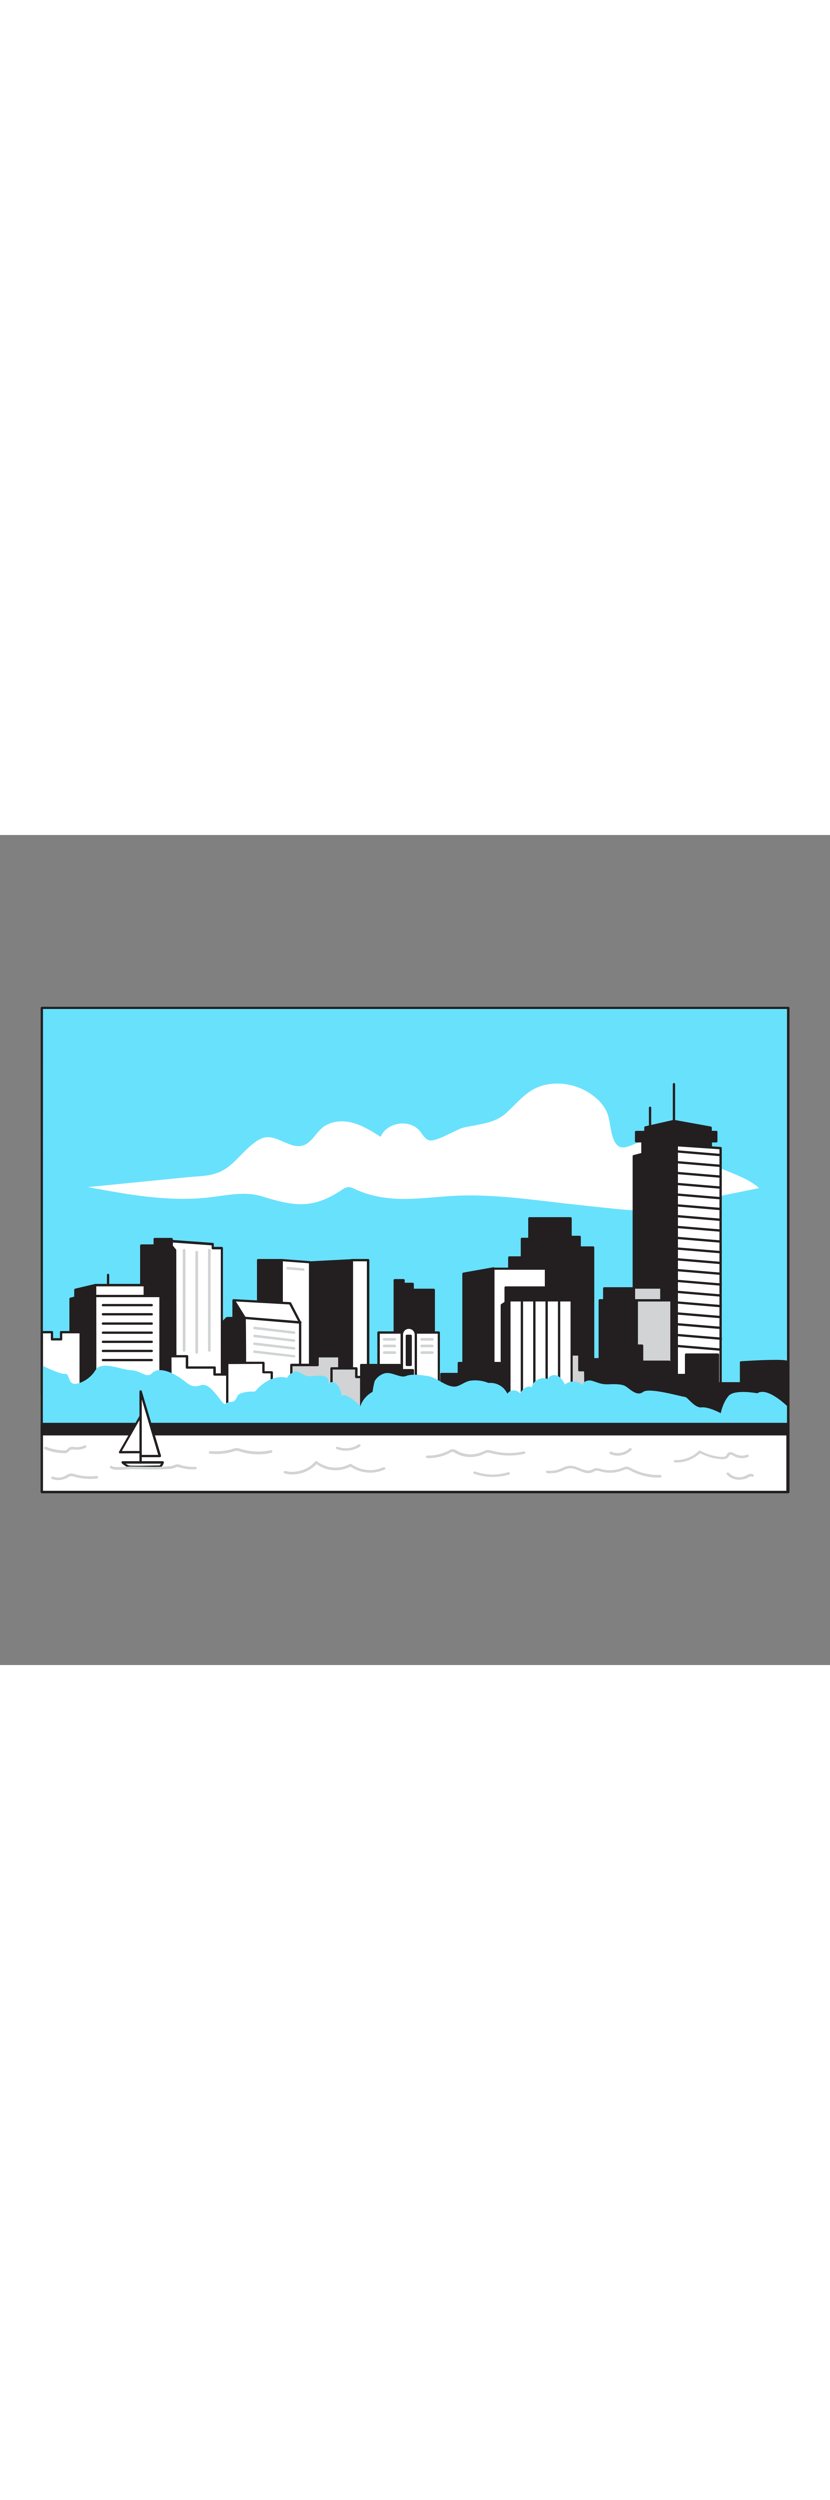 <svg version="1.1" id="Layer_1" xmlns="http://www.w3.org/2000/svg" xmlns:xlink="http://www.w3.org/1999/xlink" x="0px" y="0px" viewBox="0 0 500 500" style="width: 166px;" xml:space="preserve" data-imageid="boston-4" imageName="Boston" class="illustrations_image">
<rect x="0" y="0" width="500" height="500" fill="#808080" stroke="none"/>
<style type="text/css">
	.st0_boston-4{fill:#68E1FD;}
	.st1_boston-4{fill:#FFFFFF;}
	.st2_boston-4{fill:#231F20;}
	.st3_boston-4{fill:#D1D3D4;}
</style>
<g id="Sky_boston-4">
	<rect x="25.2" y="104.2" class="st0_boston-4 targetColor" width="449.7" height="291.7" style="fill: rgb(104, 225, 253);"/>
</g>
<g id="Cloud_boston-4">
	<path class="st1_boston-4" d="M260,184c-0.6,0.1-1.3,0-1.9-0.2c-2.3-1-3.6-3.5-5.2-5.5c-6.1-7.4-19.9-5.3-23.6,3.5&#10;&#9;&#9;c-5.4-3.4-10.9-6.9-17.1-8.5s-13.3-1-18.2,3.2c-4,3.4-6.4,8.9-11.4,10.5c-7.6,2.4-15.1-6.2-23-4.8c-3.2,0.6-5.8,2.7-8.3,4.7&#10;&#9;&#9;c-5.6,4.6-10.4,11.4-16.8,15c-7,4-15.1,3.5-23.2,4.4L53,212.1c24.1,4.5,48.6,9,73,6.2c10.5-1.2,21.4-3.8,31.6-0.7&#10;&#9;&#9;c18.8,5.8,30.4,8.2,48.1-3.7c1.2-0.9,2.5-1.6,4-1.8c1.3,0,2.7,0.4,3.8,1.1c19.5,8.9,37.2,5.7,57.5,4.3c22.9-1.5,45.5,1.7,68.2,4.3&#10;&#9;&#9;c5.1,0.6,10.2,1.1,15.3,1.7l10.4,1.1c16.1,1.7,32.7,3.4,48.2-1.3c3.5-1.1,7-2.4,10.5-3.5s7.2-1.8,10.9-2.5l22.8-4.6&#10;&#9;&#9;c-9.6-8.4-22.4-9.9-33-17.2c-8.4-5.9-26.2-14.4-36.6-11.4c-9,2.6-16.2,10.2-19.5-5.7c-0.8-3.6-1-7.3-2.3-10.7&#10;&#9;&#9;c-1.4-3.4-3.6-6.4-6.3-8.8c-7.5-6.7-17.4-10-27.4-9c-13.3,1.4-18.3,9.4-27.2,17.5c-7.2,6.6-17,6.8-26,8.9&#10;&#9;&#9;C274.8,177.5,265,183.6,260,184z"/>
</g>
<g id="Buildings_boston-4">
	<path class="st2_boston-4" d="M406,173.1c-0.4,0-0.7-0.3-0.7-0.7c0,0,0,0,0,0v-22.3c0-0.4,0.3-0.7,0.7-0.7c0.4,0,0.7,0.3,0.7,0.7v22.3&#10;&#9;&#9;C406.7,172.8,406.4,173.1,406,173.1z"/>
	<path class="st2_boston-4" d="M391.6,177.8c-0.4,0-0.7-0.3-0.7-0.7c0,0,0,0,0,0v-12.8c0-0.4,0.3-0.7,0.7-0.7c0.4,0,0.7,0.3,0.7,0.7&#10;&#9;&#9;c0,0,0,0,0,0v12.8C392.3,177.4,392,177.7,391.6,177.8z"/>
	<path class="st2_boston-4" d="M65.1,275.2c-0.4,0-0.7-0.3-0.7-0.7l0,0v-9.5c0-0.4,0.3-0.7,0.7-0.7c0.4,0,0.7,0.3,0.7,0.7v9.5&#10;&#9;&#9;C65.8,274.9,65.5,275.2,65.1,275.2C65.1,275.2,65.1,275.2,65.1,275.2z"/>
	<rect x="387" y="185.1" class="st2_boston-4" width="41.2" height="18.5"/>
	<path class="st2_boston-4" d="M428.2,204.3H387c-0.4,0-0.7-0.3-0.7-0.7c0,0,0,0,0,0v-18.5c0-0.4,0.3-0.7,0.7-0.7l0,0h41.2&#10;&#9;&#9;c0.4,0,0.7,0.3,0.7,0.7c0,0,0,0,0,0v18.5C428.9,204,428.6,204.3,428.2,204.3C428.2,204.3,428.2,204.3,428.2,204.3z M387.7,202.9&#10;&#9;&#9;h39.8v-17.1h-39.8V202.9z"/>
	<polygon class="st1_boston-4" points="407.7,186.8 434.1,188.6 434.1,337.4 407.7,337.4 &#9;"/>
	<path class="st2_boston-4" d="M434.1,338h-26.4c-0.4,0-0.7-0.3-0.7-0.7v0V186.8c0-0.2,0.1-0.4,0.2-0.5c0.1-0.1,0.3-0.2,0.5-0.2l26.4,1.8&#10;&#9;&#9;c0.4,0,0.7,0.3,0.7,0.7v148.7C434.8,337.7,434.5,338,434.1,338z M408.4,336.6h25V189.3l-25-1.7V336.6z"/>
	<path class="st2_boston-4" d="M381.9,197.8c-0.4,0-0.7-0.3-0.7-0.7c0-0.3,0.2-0.6,0.5-0.7l25.9-6.5c0.1,0,0.1,0,0.2,0l26.4,2.2&#10;&#9;&#9;c0.4,0,0.7,0.4,0.6,0.8c0,0,0,0,0,0c0,0.4-0.4,0.7-0.8,0.6l-26.2-2.2l-25.8,6.5C382,197.8,381.9,197.8,381.9,197.8z"/>
	<path class="st2_boston-4" d="M381.9,204.3c-0.4,0-0.7-0.3-0.7-0.7c0-0.3,0.2-0.6,0.5-0.7l25.9-6.5c0.1,0,0.1,0,0.2,0l26.4,2.2&#10;&#9;&#9;c0.4,0,0.7,0.4,0.6,0.8c0,0.4-0.4,0.7-0.8,0.6l-26.2-2.2l-25.8,6.4L381.9,204.3z"/>
	<path class="st2_boston-4" d="M381.9,210.8c-0.4,0-0.7-0.3-0.7-0.7c0-0.3,0.2-0.6,0.5-0.7l25.9-6.5c0.1,0,0.1,0,0.2,0l26.4,2.2&#10;&#9;&#9;c0.4,0,0.7,0.3,0.7,0.7c0,0.4-0.3,0.7-0.7,0.7c0,0-0.1,0-0.1,0l-26.2-2.2l-25.8,6.5L381.9,210.8z"/>
	<path class="st2_boston-4" d="M381.9,217.3c-0.3,0-0.6-0.2-0.7-0.5c-0.1-0.4,0.1-0.7,0.5-0.8c0,0,0,0,0,0l25.9-6.5c0.1,0,0.1,0,0.2,0&#10;&#9;&#9;l26.4,2.2c0.4,0,0.7,0.4,0.6,0.8c0,0,0,0,0,0c0,0.4-0.4,0.7-0.8,0.6l-26.2-2.2l-25.8,6.5L381.9,217.3z"/>
	<path class="st2_boston-4" d="M381.9,223.8c-0.4,0-0.7-0.3-0.7-0.7c0-0.3,0.2-0.6,0.5-0.7l25.9-6.5c0.1,0,0.1,0,0.2,0l26.4,2.2&#10;&#9;&#9;c0.4,0,0.7,0.3,0.7,0.7c0,0.4-0.3,0.7-0.7,0.7c0,0-0.1,0-0.1,0l-26.2-2.2l-25.8,6.5L381.9,223.8z"/>
	<path class="st2_boston-4" d="M381.9,230.3c-0.4,0-0.7-0.3-0.7-0.7c0-0.3,0.2-0.6,0.5-0.7l25.9-6.5c0.1,0,0.1,0,0.2,0l26.4,2.2&#10;&#9;&#9;c0.4,0,0.7,0.4,0.6,0.8c0,0.4-0.4,0.7-0.8,0.6l-26.2-2.2l-25.8,6.5C382,230.3,381.9,230.3,381.9,230.3z"/>
	<path class="st2_boston-4" d="M381.9,236.8c-0.4,0-0.7-0.3-0.7-0.7c0-0.3,0.2-0.6,0.5-0.7l25.9-6.5c0.1,0,0.1,0,0.2,0l26.4,2.2&#10;&#9;&#9;c0.4,0,0.7,0.4,0.6,0.8c0,0.4-0.4,0.7-0.8,0.6l0,0l-26.2-2.2l-25.8,6.5L381.9,236.8z"/>
	<path class="st2_boston-4" d="M381.9,243.3c-0.4,0-0.7-0.3-0.7-0.7c0-0.3,0.2-0.6,0.5-0.7l25.9-6.5c0.1,0,0.1,0,0.2,0l26.4,2.2&#10;&#9;&#9;c0.4,0,0.7,0.4,0.6,0.8c0,0.4-0.4,0.7-0.8,0.6l-26.2-2.2l-25.8,6.4L381.9,243.3z"/>
	<path class="st2_boston-4" d="M381.9,249.8c-0.3,0-0.6-0.2-0.7-0.5c-0.1-0.4,0.1-0.7,0.5-0.8c0,0,0,0,0,0l25.9-6.5c0.1,0,0.1,0,0.2,0&#10;&#9;&#9;l26.4,2.2c0.4,0,0.7,0.4,0.6,0.8c0,0,0,0,0,0c0,0.4-0.4,0.7-0.8,0.6l-26.2-2.2l-25.8,6.4L381.9,249.8z"/>
	<path class="st2_boston-4" d="M381.9,256.3c-0.4,0-0.7-0.3-0.7-0.7c0-0.3,0.2-0.6,0.5-0.7l25.9-6.5c0.1,0,0.1,0,0.2,0l26.4,2.2&#10;&#9;&#9;c0.4,0,0.7,0.4,0.7,0.7s-0.4,0.7-0.7,0.7c0,0,0,0-0.1,0l-26.2-2.2l-25.8,6.5L381.9,256.3z"/>
	<path class="st2_boston-4" d="M381.9,262.8c-0.4,0-0.7-0.3-0.7-0.7c0-0.3,0.2-0.6,0.5-0.7l25.9-6.5c0.1,0,0.1,0,0.2,0l26.4,2.2&#10;&#9;&#9;c0.4,0,0.7,0.4,0.6,0.8c0,0.4-0.4,0.7-0.8,0.6l-26.2-2.2l-25.8,6.4C382,262.8,381.9,262.8,381.9,262.8z"/>
	<path class="st2_boston-4" d="M381.9,269.3c-0.4,0-0.7-0.3-0.7-0.7c0-0.3,0.2-0.6,0.5-0.7l25.9-6.5c0.1,0,0.1,0,0.2,0l26.4,2.2&#10;&#9;&#9;c0.4,0,0.7,0.4,0.6,0.8c0,0.4-0.4,0.7-0.8,0.6l0,0l-26.2-2.2l-25.8,6.5L381.9,269.3z"/>
	<path class="st2_boston-4" d="M381.9,275.8c-0.4,0-0.7-0.3-0.7-0.7c0-0.3,0.2-0.6,0.5-0.7l25.9-6.5c0.1,0,0.1,0,0.2,0l26.4,2.2&#10;&#9;&#9;c0.4,0,0.7,0.3,0.7,0.7c0,0.4-0.3,0.7-0.7,0.7c0,0-0.1,0-0.1,0l-26.2-2.2l-25.8,6.5L381.9,275.8z"/>
	<path class="st2_boston-4" d="M381.9,282.3c-0.3,0-0.6-0.2-0.7-0.5c-0.1-0.4,0.1-0.7,0.5-0.8c0,0,0,0,0,0l25.9-6.5c0.1,0,0.1,0,0.2,0&#10;&#9;&#9;l26.4,2.2c0.4,0,0.7,0.4,0.6,0.8c0,0,0,0,0,0c0,0.4-0.4,0.7-0.8,0.6l-26.2-2.2l-25.8,6.4L381.9,282.3z"/>
	<path class="st2_boston-4" d="M381.9,288.8c-0.4,0-0.7-0.3-0.7-0.7c0-0.3,0.2-0.6,0.5-0.7l25.9-6.5c0.1,0,0.1,0,0.2,0l26.4,2.2&#10;&#9;&#9;c0.4,0,0.7,0.3,0.7,0.7c0,0.4-0.3,0.7-0.7,0.7c0,0-0.1,0-0.1,0l-26.2-2.2l-25.8,6.5L381.9,288.8z"/>
	<path class="st2_boston-4" d="M381.9,295.3c-0.3,0-0.6-0.2-0.7-0.5c-0.1-0.4,0.1-0.7,0.5-0.8c0,0,0,0,0,0l25.9-6.5c0.1,0,0.1,0,0.2,0&#10;&#9;&#9;l26.4,2.2c0.4,0,0.7,0.4,0.6,0.8c0,0,0,0,0,0c0,0.4-0.4,0.7-0.8,0.6l-26.2-2.2l-25.8,6.4C382,295.3,381.9,295.3,381.9,295.3z"/>
	<path class="st2_boston-4" d="M381.9,301.9c-0.4,0-0.7-0.3-0.7-0.7c0-0.3,0.2-0.6,0.5-0.7l25.9-6.5c0.1,0,0.1,0,0.2,0l26.4,2.2&#10;&#9;&#9;c0.4,0,0.7,0.4,0.6,0.8c0,0.4-0.4,0.7-0.8,0.6l0,0l-26.2-2.2l-25.8,6.5L381.9,301.9z"/>
	<path class="st2_boston-4" d="M381.9,308.4c-0.4,0-0.7-0.3-0.7-0.7c0-0.3,0.2-0.6,0.5-0.7l25.9-6.5c0.1,0,0.1,0,0.2,0l26.4,2.2&#10;&#9;&#9;c0.4,0,0.7,0.2,0.8,0.6c0,0.4-0.2,0.7-0.6,0.8c-0.1,0-0.2,0-0.3,0l-26.2-2.2l-25.8,6.5C382,308.3,381.9,308.3,381.9,308.4z"/>
	<path class="st2_boston-4" d="M381.9,314.9c-0.3,0-0.6-0.2-0.7-0.5c-0.1-0.4,0.1-0.7,0.5-0.8c0,0,0,0,0,0l25.9-6.5c0.1,0,0.1,0,0.2,0&#10;&#9;&#9;l26.4,2.2c0.4,0,0.7,0.4,0.6,0.8c0,0,0,0,0,0c0,0.4-0.4,0.7-0.8,0.6l-26.2-2.2l-25.8,6.4L381.9,314.9z"/>
	<polygon class="st2_boston-4" points="407.7,337.4 381.9,337.4 381.9,193.5 407.7,186.8 &#9;"/>
	<path class="st2_boston-4" d="M407.7,338h-25.9c-0.4,0-0.7-0.3-0.7-0.7v0V193.5c0-0.3,0.2-0.6,0.5-0.7l25.9-6.7c0.4-0.1,0.8,0.1,0.9,0.5&#10;&#9;&#9;c0,0.1,0,0.1,0,0.2v150.5C408.4,337.7,408.1,338,407.7,338z M382.6,336.6H407V187.7l-24.5,6.3L382.6,336.6z"/>
	<rect x="361.4" y="280.3" class="st2_boston-4" width="22.3" height="51.4"/>
	<path class="st2_boston-4" d="M383.6,332.4h-22.3c-0.4,0-0.7-0.3-0.7-0.7v0v-51.4c0-0.4,0.3-0.7,0.7-0.7h0h22.3c0.4,0,0.7,0.3,0.7,0.7v0&#10;&#9;&#9;v51.4C384.3,332.1,384,332.4,383.6,332.4z M362.1,331h20.9v-50h-20.9V331z"/>
	<rect x="383.6" y="280.2" class="st3_boston-4" width="20.9" height="51.4"/>
	<path class="st2_boston-4" d="M404.6,332.4h-20.9c-0.4,0-0.7-0.3-0.7-0.7v0v-51.4c0-0.4,0.3-0.7,0.7-0.7h0h20.9c0.4,0,0.7,0.3,0.7,0.7v0&#10;&#9;&#9;v51.4C405.3,332.1,404.9,332.4,404.6,332.4L404.6,332.4z M384.3,331h19.5v-50h-19.5V331z"/>
	<polyline class="st2_boston-4" points="357.3,323.1 357.3,248.5 349.2,248.5 349.2,242.1 343.7,242.1 343.7,230.9 318.9,230.9 318.9,243.3 &#10;&#9;&#9;314.4,243.3 314.4,254.5 306.8,254.5 306.8,325.3 359.1,323.5 &#9;"/>
	<path class="st2_boston-4" d="M306.8,326c-0.2,0-0.4-0.1-0.5-0.2c-0.1-0.1-0.2-0.3-0.2-0.5v-70.8c0-0.4,0.3-0.7,0.7-0.7l0,0h6.9v-10.5&#10;&#9;&#9;c0-0.4,0.3-0.7,0.7-0.7l0,0h3.8v-11.7c0-0.4,0.3-0.7,0.7-0.7l0,0h24.8c0.4,0,0.7,0.3,0.7,0.7c0,0,0,0,0,0v10.5h4.8&#10;&#9;&#9;c0.4,0,0.7,0.3,0.7,0.7c0,0,0,0,0,0v5.7h7.4c0.4,0,0.7,0.3,0.7,0.7c0,0,0,0,0,0v74.3h1c0.4,0,0.7,0.3,0.7,0.6c0,0,0,0,0,0&#10;&#9;&#9;c0,0.4-0.3,0.7-0.7,0.7L306.8,326L306.8,326z M307.5,255.2v69.3l49.2-1.7v-73.7h-7.4c-0.4,0-0.7-0.3-0.7-0.7c0,0,0,0,0,0v-5.7h-4.8&#10;&#9;&#9;c-0.4,0-0.7-0.3-0.7-0.7c0,0,0,0,0,0v-10.5h-23.4v11.7c0,0.4-0.3,0.7-0.7,0.7l0,0h-3.8v10.5c0,0.4-0.3,0.7-0.7,0.7l0,0L307.5,255.2&#10;&#9;&#9;z"/>
	<polygon class="st1_boston-4" points="297.1,261.1 328.9,261.1 328.9,349 289.6,352.2 &#9;"/>
	<path class="st2_boston-4" d="M289.6,352.9c-0.2,0-0.4-0.1-0.5-0.2c-0.1-0.1-0.2-0.3-0.2-0.5l7.5-91c0-0.4,0.3-0.6,0.7-0.6h31.7&#10;&#9;&#9;c0.4,0,0.7,0.3,0.7,0.7v0V349c0,0.4-0.3,0.7-0.6,0.7L289.6,352.9L289.6,352.9z M297.8,261.9l-7.4,89.6l37.8-3v-86.6L297.8,261.9z"/>
	<rect x="304.5" y="272.6" class="st2_boston-4" width="37" height="11"/>
	<path class="st2_boston-4" d="M341.5,284.3h-36.9c-0.4,0-0.7-0.3-0.7-0.7v0v-11c0-0.4,0.3-0.7,0.7-0.7h0h37c0.4,0,0.7,0.3,0.7,0.7v0v11&#10;&#9;&#9;C342.2,284,341.8,284.3,341.5,284.3C341.5,284.3,341.5,284.3,341.5,284.3z M305.2,282.9h35.5v-9.6h-35.5V282.9z"/>
	<polygon class="st2_boston-4" points="279.2,325.2 279.2,264.3 297.1,261.1 297.1,328 &#9;"/>
	<path class="st2_boston-4" d="M297.1,328.7H297l-17.9-2.8c-0.3-0.1-0.6-0.4-0.6-0.7v-60.9c0-0.3,0.2-0.6,0.6-0.7l18-3.2c0.2,0,0.4,0,0.6,0.1&#10;&#9;&#9;c0.2,0.1,0.2,0.3,0.2,0.5V328c0,0.2-0.1,0.4-0.2,0.5C297.5,328.6,297.3,328.7,297.1,328.7z M279.9,324.6l16.5,2.6V262l-16.5,2.9&#10;&#9;&#9;V324.6z"/>
	<path class="st2_boston-4" d="M237.8,268.2v51c0,0,23.5,2.1,23.5,0V274h-12.7v-3.6h-5.5v-2.2L237.8,268.2z"/>
	<path class="st2_boston-4" d="M254.7,320.9c-5.9,0-13.8-0.7-17-1c-0.4,0-0.6-0.3-0.6-0.7v-51c0-0.4,0.3-0.7,0.7-0.7h5.3&#10;&#9;&#9;c0.4,0,0.7,0.3,0.7,0.7l0,0v1.5h4.8c0.4,0,0.7,0.3,0.7,0.7l0,0v2.9h12c0.4,0,0.7,0.3,0.7,0.7v0v45.3c0,0.3-0.1,0.6-0.4,0.8&#10;&#9;&#9;C260.9,320.7,258.1,320.9,254.7,320.9z M238.5,318.6c9.9,0.9,20.5,1.3,22.1,0.4v-44.4h-12c-0.4,0-0.7-0.3-0.7-0.7l0,0v-2.8h-4.8&#10;&#9;&#9;c-0.4,0-0.7-0.3-0.7-0.7l0,0v-1.5h-3.9L238.5,318.6z"/>
	<polygon class="st1_boston-4" points="228.1,322.4 228.1,299.8 264.4,299.8 264.4,343.3 &#9;"/>
	<path class="st2_boston-4" d="M264.4,344c-0.1,0-0.2,0-0.4-0.1l-36.3-21c-0.2-0.1-0.4-0.4-0.4-0.6v-22.6c0-0.4,0.3-0.7,0.7-0.7c0,0,0,0,0,0&#10;&#9;&#9;h36.3c0.4,0,0.7,0.3,0.7,0.7v0v43.6c0,0.2-0.1,0.5-0.4,0.6C264.6,343.9,264.5,344,264.4,344z M228.8,322l34.9,20.1v-41.7h-34.9V322&#10;&#9;&#9;z"/>
	<path class="st1_boston-4" d="M245,297h2.4c1.7,0,3,1.3,3,3v37.3l0,0H242l0,0V300C242,298.3,243.3,297,245,297z"/>
	<path class="st2_boston-4" d="M250.5,338H242c-0.4,0-0.7-0.3-0.7-0.7l0,0v-36.1c-0.1-2.7,2-5,4.7-5.2s5,2,5.2,4.7c0,0.1,0,0.3,0,0.4v36.1&#10;&#9;&#9;C251.2,337.7,250.9,338,250.5,338C250.5,338,250.5,338,250.5,338z M242.7,336.6h7.1v-35.4c0.1-2-1.4-3.6-3.3-3.7&#10;&#9;&#9;c-2-0.1-3.6,1.4-3.7,3.3c0,0.1,0,0.3,0,0.4V336.6z"/>
	<rect x="245.1" y="301.7" class="st2_boston-4" width="2.3" height="17.5"/>
	<path class="st2_boston-4" d="M247.4,319.9h-2.3c-0.4,0-0.7-0.3-0.7-0.7l0,0v-17.5c0-0.4,0.3-0.7,0.7-0.7c0,0,0,0,0,0h2.3&#10;&#9;&#9;c0.4,0,0.7,0.3,0.7,0.7l0,0v17.5C248.1,319.6,247.8,319.9,247.4,319.9C247.4,319.9,247.4,319.9,247.4,319.9z M245.8,318.5h0.9&#10;&#9;&#9;v-16.1h-0.9V318.5z"/>
	<rect x="211.9" y="256.1" class="st1_boston-4" width="9.9" height="75.3"/>
	<path class="st2_boston-4" d="M221.8,332.1h-9.9c-0.4,0-0.7-0.3-0.7-0.7l0,0v-75.3c0-0.4,0.3-0.7,0.7-0.7h9.9c0.4,0,0.7,0.3,0.7,0.7v75.3&#10;&#9;&#9;C222.5,331.8,222.1,332.1,221.8,332.1C221.8,332.1,221.8,332.1,221.8,332.1z M212.6,330.7h8.4v-73.9h-8.4V330.7z"/>
	<path class="st2_boston-4" d="M186.8,257.5l25.1-1.3v75.3c0,0-25.9,1.1-28.5,1.1S186.8,257.5,186.8,257.5z"/>
	<path class="st2_boston-4" d="M183.4,333.2c-0.2,0-0.5-0.1-0.6-0.3c-2.3-2.5,2-58.4,3.4-75.5c0-0.3,0.3-0.6,0.7-0.6l25.1-1.3&#10;&#9;&#9;c0.2,0,0.4,0.1,0.5,0.2c0.1,0.1,0.2,0.3,0.2,0.5v75.3c0,0.4-0.3,0.7-0.7,0.7C210.9,332.2,186,333.2,183.4,333.2z M183.8,332&#10;&#9;&#9;L183.8,332z M187.5,258.1c-2.2,27.9-5,69.5-3.7,73.6c3.6-0.1,23.6-0.9,27.5-1v-73.9L187.5,258.1z"/>
	<polygon class="st1_boston-4" points="169.7,256.1 186.8,257.5 186.8,330.2 165.5,326.8 &#9;"/>
	<path class="st2_boston-4" d="M186.8,331h-0.1l-21.3-3.5c-0.4-0.1-0.6-0.4-0.6-0.7l4.2-70.7c0-0.2,0.1-0.4,0.2-0.5c0.1-0.1,0.3-0.2,0.5-0.2&#10;&#9;&#9;l17.1,1.3c0.4,0,0.7,0.3,0.6,0.7v72.8c0,0.2-0.1,0.4-0.2,0.5C187.1,330.9,187,331,186.8,331z M166.2,326.2l19.9,3.2v-71.4&#10;&#9;&#9;l-15.7-1.2L166.2,326.2z"/>
	<rect x="155.5" y="256.1" class="st2_boston-4" width="14.2" height="52.7"/>
	<path class="st2_boston-4" d="M169.7,309.5h-14.2c-0.4,0-0.7-0.3-0.7-0.7l0,0v-52.7c0-0.4,0.3-0.7,0.7-0.7h14.2c0.4,0,0.7,0.3,0.7,0.7v52.7&#10;&#9;&#9;C170.4,309.2,170.1,309.5,169.7,309.5C169.7,309.5,169.7,309.5,169.7,309.5z M156.2,308.1H169v-51.3h-12.8L156.2,308.1z"/>
	<polygon class="st2_boston-4" points="140.8,280.3 140.8,291 136.9,291 127.9,299.9 126.1,337.4 152.2,335.1 153.4,291 &#9;"/>
	<path class="st2_boston-4" d="M126.1,338c-0.2,0-0.4-0.1-0.5-0.2c-0.1-0.1-0.2-0.3-0.2-0.5l1.8-37.4c0-0.2,0.1-0.3,0.2-0.5l8.9-8.9&#10;&#9;&#9;c0.1-0.1,0.3-0.2,0.5-0.2h3.2v-10c0-0.3,0.2-0.5,0.4-0.6c0.2-0.1,0.5-0.1,0.7,0.1l12.6,10.6c0.2,0.1,0.2,0.3,0.2,0.5l-1.2,44.1&#10;&#9;&#9;c0,0.4-0.3,0.6-0.6,0.7L126.1,338L126.1,338z M128.6,300.2l-1.8,36.4l24.7-2.2l1.2-43.1l-11.2-9.5v9.2c0,0.4-0.3,0.7-0.7,0.7&#10;&#9;&#9;c0,0,0,0,0,0h-3.6L128.6,300.2z"/>
	<path class="st1_boston-4" d="M147.5,330.2c0.3-1,0-39.3,0-39.3l-6.7-10.6l33.9,1.8l6.1,11.6v38.8L147.5,330.2z"/>
	<path class="st2_boston-4" d="M180.8,333.2L180.8,333.2l-33.3-2.2c-0.4,0-0.7-0.4-0.6-0.8c0,0,0-0.1,0-0.1c0.2-1.3,0.1-23.9,0-38.9&#10;&#9;&#9;l-6.6-10.5c-0.1-0.2-0.1-0.5,0-0.7c0.1-0.2,0.4-0.4,0.6-0.4l33.9,1.8c0.2,0,0.5,0.2,0.6,0.4l6,11.6c0.1,0.1,0.1,0.2,0.1,0.3v38.8&#10;&#9;&#9;C181.4,332.9,181.1,333.2,180.8,333.2C180.7,333.2,180.7,333.2,180.8,333.2L180.8,333.2z M148.2,329.6l31.9,2.1v-37.8l-5.8-11.1&#10;&#9;&#9;l-32.2-1.8l5.9,9.5c0.1,0.1,0.1,0.2,0.1,0.4C148.2,299.2,148.4,324.6,148.2,329.6z"/>
	<polygon class="st1_boston-4" points="103.5,244.7 128.2,246.6 128.2,248.9 133.7,248.9 133.7,354.8 96.7,344 &#9;"/>
	<path class="st2_boston-4" d="M133.7,355.5c-0.1,0-0.1,0-0.2,0l-37-10.8c-0.3-0.1-0.6-0.4-0.5-0.8l6.8-99.3c0-0.2,0.1-0.4,0.2-0.5&#10;&#9;&#9;c0.1-0.1,0.3-0.2,0.5-0.2l24.7,1.8c0.4,0,0.7,0.3,0.6,0.7v1.7h4.8c0.4,0,0.7,0.3,0.7,0.7v105.9c0,0.2-0.1,0.4-0.3,0.6&#10;&#9;&#9;C134,355.5,133.9,355.5,133.7,355.5z M97.4,343.5l35.6,10.4V249.6h-4.8c-0.4,0-0.7-0.3-0.7-0.7v-1.7l-23.3-1.7L97.4,343.5z"/>
	<path class="st2_boston-4" d="M105.6,338.7c0.3-1.3,0-88.7,0-88.7l-2.1-2.5v-4.2H93.3v3.9h-8.2v90.4L105.6,338.7z"/>
	<path class="st2_boston-4" d="M105.6,339.4L105.6,339.4l-20.5-1c-0.4,0-0.7-0.3-0.7-0.7v-90.4c0-0.4,0.3-0.7,0.7-0.7h7.4v-3.2&#10;&#9;&#9;c0-0.4,0.3-0.7,0.7-0.7h10.2c0.4,0,0.7,0.3,0.7,0.7v3.9l1.9,2.3c0.1,0.1,0.2,0.3,0.2,0.4c0,8.9,0.2,87.4,0,88.8&#10;&#9;&#9;C106.3,339.1,106,339.4,105.6,339.4z M85.8,336.9l19.1,1c0.2-6.5,0-59.2,0-87.7l-1.9-2.3c-0.1-0.1-0.2-0.3-0.2-0.4V244H94v3.2&#10;&#9;&#9;c0,0.4-0.3,0.7-0.7,0.7h-7.5V336.9z"/>
	<polygon class="st2_boston-4" points="57.3,271.2 45.4,274 45.4,278.7 42.5,279.5 42.5,343.7 57.3,333.5 &#9;"/>
	<path class="st2_boston-4" d="M42.5,344.4c-0.1,0-0.2,0-0.3-0.1c-0.2-0.1-0.4-0.4-0.4-0.6v-64.3c0-0.3,0.2-0.6,0.5-0.7l2.4-0.6V274&#10;&#9;&#9;c0-0.3,0.2-0.6,0.5-0.7l11.8-2.8c0.4-0.1,0.8,0.1,0.8,0.5c0,0.1,0,0.1,0,0.2v62.3c0,0.2-0.1,0.4-0.3,0.6l-14.8,10.2&#10;&#9;&#9;C42.8,344.4,42.6,344.4,42.5,344.4z M43.2,280v62.4l13.4-9.3v-61l-10.4,2.4v4.2c0,0.3-0.2,0.6-0.5,0.7L43.2,280z"/>
	<path class="st1_boston-4" d="M57.3,333.5c0.2-0.8,0-62.3,0-62.3h30v6.5h9.5v58.7L57.3,333.5z"/>
	<path class="st2_boston-4" d="M96.7,337.1L96.7,337.1l-39.4-3c-0.4,0-0.7-0.4-0.6-0.8c0,0,0,0,0,0c0.2-1.5,0.1-41.3,0-62.2&#10;&#9;&#9;c0-0.2,0.1-0.4,0.2-0.5c0.1-0.1,0.3-0.2,0.5-0.2h29.9c0.4,0,0.7,0.3,0.7,0.7l0,0v5.8h8.8c0.4,0,0.7,0.3,0.7,0.7l0,0v58.7&#10;&#9;&#9;C97.4,336.8,97.1,337.1,96.7,337.1L96.7,337.1L96.7,337.1z M58,332.8l38,2.9v-57.3h-8.8c-0.4,0-0.7-0.3-0.7-0.7l0,0v-5.8H58&#10;&#9;&#9;C58,289.4,58.1,326.8,58,332.8z"/>
	<polygon class="st1_boston-4" points="25.2,299.5 31.2,299.5 31.2,303.8 36.8,303.8 36.8,299.5 48.6,299.5 48.6,336.4 25.2,336.4 &#9;"/>
	<path class="st2_boston-4" d="M48.6,337.1H25.2c-0.4,0-0.7-0.3-0.7-0.7l0,0v-36.9c0-0.4,0.3-0.7,0.7-0.7c0,0,0,0,0,0h6.1&#10;&#9;&#9;c0.4,0,0.7,0.3,0.7,0.7l0,0v3.6h4.1v-3.6c0-0.4,0.3-0.7,0.7-0.7c0,0,0,0,0,0h11.8c0.4,0,0.7,0.3,0.7,0.7l0,0v36.9&#10;&#9;&#9;C49.3,336.8,49,337.1,48.6,337.1C48.6,337.1,48.6,337.1,48.6,337.1z M25.9,335.7h22v-35.5H37.5v3.6c0,0.4-0.3,0.7-0.7,0.7&#10;&#9;&#9;c0,0,0,0,0,0h-5.5c-0.4,0-0.7-0.3-0.7-0.7l0,0v-3.6h-4.7L25.9,335.7z"/>
	<polygon class="st1_boston-4" points="102.7,330.2 102.7,314 112.7,314 112.7,320.8 129.3,320.8 129.3,325 140.8,325 140.8,348.9 &#9;"/>
	<path class="st2_boston-4" d="M140.8,349.6c-0.1,0-0.2,0-0.3-0.1l-38.1-18.7c-0.2-0.1-0.4-0.4-0.4-0.6V314c0-0.4,0.3-0.7,0.7-0.7h0h10&#10;&#9;&#9;c0.4,0,0.7,0.3,0.7,0.7l0,0v6.1h15.9c0.4,0,0.7,0.3,0.7,0.7l0,0v3.5h10.9c0.4,0,0.7,0.3,0.7,0.7l0,0V349c0,0.2-0.1,0.5-0.3,0.6&#10;&#9;&#9;C141.1,349.6,141,349.6,140.8,349.6z M103.4,329.8l36.7,18v-22.1h-10.9c-0.4,0-0.7-0.3-0.7-0.7l0,0v-3.5h-15.9&#10;&#9;&#9;c-0.4,0-0.7-0.3-0.7-0.7l0,0v-6.1h-8.6L103.4,329.8z"/>
	<polygon class="st1_boston-4" points="136.9,351 136.9,318 158.7,318 158.7,323.7 163.7,323.7 163.7,347.9 &#9;"/>
	<path class="st2_boston-4" d="M136.9,351.7c-0.2,0-0.3-0.1-0.5-0.2c-0.2-0.1-0.2-0.3-0.2-0.5v-33c0-0.4,0.3-0.7,0.7-0.7c0,0,0,0,0,0h21.8&#10;&#9;&#9;c0.4,0,0.7,0.3,0.7,0.7l0,0v5h4.3c0.4,0,0.7,0.3,0.7,0.7l0,0v24.2c0,0.4-0.3,0.6-0.6,0.7l-26.8,3.1H136.9z M137.6,318.7v31.5&#10;&#9;&#9;l25.4-3v-22.9h-4.3c-0.4,0-0.7-0.3-0.7-0.7l0,0v-5L137.6,318.7z"/>
	<polygon class="st3_boston-4" points="175.5,343.9 175.5,319.2 191.3,319.2 191.3,314 204.4,314 204.4,351 &#9;"/>
	<path class="st2_boston-4" d="M204.4,351.7c-0.1,0-0.1,0-0.2,0l-28.9-7.1c-0.3-0.1-0.5-0.4-0.5-0.7v-24.7c0-0.4,0.3-0.7,0.7-0.7c0,0,0,0,0,0&#10;&#9;&#9;h15.1V314c0-0.4,0.3-0.7,0.7-0.7c0,0,0,0,0,0h13.1c0.4,0,0.7,0.3,0.7,0.7l0,0v37C205.1,351.4,204.8,351.7,204.4,351.7&#10;&#9;&#9;C204.4,351.7,204.4,351.7,204.4,351.7L204.4,351.7z M176.2,343.4l27.5,6.8v-35.5H192v4.6c0,0.4-0.3,0.7-0.7,0.7c0,0,0,0,0,0h-15.1&#10;&#9;&#9;L176.2,343.4z"/>
	<polygon class="st3_boston-4" points="199.7,348.9 199.7,321.3 214.7,321.3 214.7,326.6 224.1,326.6 224.1,353.4 &#9;"/>
	<path class="st2_boston-4" d="M224.1,354.1H224l-24.4-4.5c-0.3-0.1-0.6-0.4-0.6-0.7v-27.6c0-0.4,0.3-0.7,0.7-0.7c0,0,0,0,0,0h15&#10;&#9;&#9;c0.4,0,0.7,0.3,0.7,0.7l0,0v4.5h8.8c0.4,0,0.7,0.3,0.7,0.7v26.8c0,0.2-0.1,0.4-0.2,0.5C224.5,354,224.3,354.1,224.1,354.1z&#10;&#9;&#9; M200.4,348.3l23,4.2v-25.3h-8.8c-0.4,0-0.7-0.3-0.7-0.7l0,0V322h-13.5V348.3z"/>
	<polygon class="st2_boston-4" points="217.5,352.2 217.5,319.2 240.7,319.2 240.7,322.4 248.6,322.4 248.6,347.3 &#9;"/>
	<path class="st2_boston-4" d="M217.5,352.9c-0.2,0-0.3-0.1-0.4-0.2c-0.2-0.1-0.2-0.3-0.2-0.5v-32.9c0-0.4,0.3-0.7,0.7-0.7c0,0,0,0,0,0h23.2&#10;&#9;&#9;c0.4,0,0.7,0.3,0.7,0.7l0,0v2.4h7.2c0.4,0,0.7,0.3,0.7,0.7l0,0v25c0,0.3-0.3,0.6-0.6,0.7l-31.1,4.8L217.5,352.9z M218.2,319.9v31.4&#10;&#9;&#9;l29.7-4.6v-23.7h-7.2c-0.4,0-0.7-0.3-0.7-0.7v-2.4H218.2z"/>
	<polygon class="st2_boston-4" points="265.9,343.1 265.9,324.7 276.4,324.7 276.4,318.2 301.1,318.2 301.1,347.6 &#9;"/>
	<path class="st2_boston-4" d="M301.1,348.3H301l-35.2-4.5c-0.3,0-0.6-0.3-0.6-0.7v-18.4c0-0.4,0.3-0.7,0.7-0.7h0h9.8v-5.9&#10;&#9;&#9;c0-0.4,0.3-0.7,0.7-0.7h24.7c0.4,0,0.7,0.3,0.7,0.7v0v29.4c0,0.2-0.1,0.4-0.2,0.5C301.4,348.2,301.3,348.3,301.1,348.3z&#10;&#9;&#9; M266.6,342.5l33.8,4.3v-27.9h-23.3v5.9c0,0.4-0.3,0.7-0.7,0.7h0h-9.8V342.5z"/>
	<polygon class="st3_boston-4" points="315.3,347.6 315.3,322.9 334.2,322.9 334.2,312.9 349,312.9 349,322.4 363.9,322.4 363.9,341.3 &#9;"/>
	<path class="st2_boston-4" d="M315.3,348.3c-0.2,0-0.3-0.1-0.5-0.2c-0.2-0.1-0.2-0.3-0.2-0.5v-24.7c0-0.4,0.3-0.7,0.7-0.7h18.2v-9.3&#10;&#9;&#9;c0-0.4,0.3-0.7,0.7-0.7h0H349c0.4,0,0.7,0.3,0.7,0.7v0v8.8H364c0.4,0,0.7,0.3,0.7,0.7v0v18.9c0,0.4-0.3,0.6-0.6,0.7l-48.6,6.3&#10;&#9;&#9;L315.3,348.3z M316,323.6v23.2l47.2-6.1v-17.6H349c-0.4,0-0.7-0.3-0.7-0.7v0v-8.8h-13.4v9.3c0,0.4-0.3,0.7-0.7,0.7h0L316,323.6z"/>
	<path class="st2_boston-4" d="M352.4,342c0.8-0.1,0-26.2,0-26.2h11.5v-8.1h22.9v9.7h16.3v29.4L352.4,342z"/>
	<path class="st2_boston-4" d="M403.1,347.5L403.1,347.5l-50.8-4.8c-0.4,0-0.6-0.3-0.6-0.7c0-0.2,0-0.3,0.1-0.4c0.4-1.7,0.1-16.6-0.1-25.8&#10;&#9;&#9;c0-0.2,0.1-0.4,0.2-0.5c0.1-0.1,0.3-0.2,0.5-0.2h10.8v-7.5c0-0.4,0.3-0.7,0.7-0.7h0h22.9c0.4,0,0.7,0.3,0.7,0.7v0v9h15.6&#10;&#9;&#9;c0.4,0,0.7,0.3,0.7,0.7v0v29.4c0,0.2-0.1,0.4-0.2,0.5C403.4,347.4,403.3,347.5,403.1,347.5z M353.2,341.4l49.2,4.6v-28h-15.6&#10;&#9;&#9;c-0.4,0-0.7-0.3-0.7-0.7v-9h-21.5v7.5c0,0.4-0.3,0.7-0.7,0.7h0h-10.8C353.6,333.1,353.6,339.1,353.2,341.4z M352.3,341.3&#10;&#9;&#9;L352.3,341.3z"/>
	<path class="st2_boston-4" d="M398.4,352.2v-26.9h15v-12.4h19.2v17.3h13.9v-12.6c0,0,28.4-1.8,28.4,0v42L398.4,352.2z"/>
	<path class="st2_boston-4" d="M474.8,360.4L474.8,360.4l-76.6-7.5c-0.4,0-0.6-0.3-0.6-0.7v-26.9c0-0.4,0.3-0.7,0.7-0.7h0h14.3v-11.6&#10;&#9;&#9;c0-0.4,0.3-0.7,0.7-0.7h0h19.2c0.4,0,0.7,0.3,0.7,0.7v0v16.6h12.5v-11.9c0-0.4,0.3-0.7,0.6-0.7c8.1-0.5,27.1-1.6,28.8,0&#10;&#9;&#9;c0.2,0.2,0.3,0.4,0.3,0.7v42c0,0.2-0.1,0.4-0.2,0.5C475.2,360.3,475,360.4,474.8,360.4z M399.1,351.5l75.1,7.4v-41&#10;&#9;&#9;c-2-0.7-14.9-0.4-27,0.4v12c0,0.4-0.3,0.7-0.7,0.7h0h-13.9c-0.4,0-0.7-0.3-0.7-0.7v0v-16.6H414v11.6c0,0.4-0.3,0.7-0.7,0.7h0h-14.2&#10;&#9;&#9;V351.5z"/>
	<path class="st2_boston-4" d="M432.5,348.9c-0.4,0-0.7-0.3-0.7-0.7v0v-18c0-0.4,0.3-0.7,0.7-0.7s0.7,0.3,0.7,0.7c0,0,0,0,0,0v18&#10;&#9;&#9;C433.2,348.6,432.9,348.9,432.5,348.9z"/>
	<path class="st2_boston-4" d="M87.2,278.4H57.3c-0.4,0-0.7-0.3-0.7-0.7c0-0.4,0.3-0.7,0.7-0.7h29.9c0.4,0,0.7,0.3,0.7,0.7&#10;&#9;&#9;C87.9,278.1,87.6,278.4,87.2,278.4C87.2,278.4,87.2,278.4,87.2,278.4z"/>
	<path class="st2_boston-4" d="M91.4,283.9H62c-0.4,0-0.7-0.3-0.7-0.7c0-0.4,0.3-0.7,0.7-0.7c0,0,0,0,0,0h29.4c0.4,0,0.7,0.3,0.7,0.7&#10;&#9;&#9;C92.1,283.6,91.8,283.9,91.4,283.9C91.4,283.9,91.4,283.9,91.4,283.9z"/>
	<path class="st2_boston-4" d="M91.4,289.4H62c-0.4,0-0.7-0.3-0.7-0.7c0-0.4,0.3-0.7,0.7-0.7h29.4c0.4,0,0.7,0.3,0.7,0.7&#10;&#9;&#9;C92.1,289.1,91.8,289.4,91.4,289.4z"/>
	<path class="st2_boston-4" d="M91.4,295H62c-0.4,0-0.7-0.3-0.7-0.7c0-0.4,0.3-0.7,0.7-0.7h29.4c0.4,0,0.7,0.3,0.7,0.7&#10;&#9;&#9;C92.1,294.7,91.8,295,91.4,295C91.4,295,91.4,295,91.4,295z"/>
	<path class="st2_boston-4" d="M91.4,300.5H62c-0.4,0-0.7-0.3-0.7-0.7c0-0.4,0.3-0.7,0.7-0.7c0,0,0,0,0,0h29.4c0.4,0,0.7,0.3,0.7,0.7&#10;&#9;&#9;C92.1,300.2,91.8,300.5,91.4,300.5C91.4,300.5,91.4,300.5,91.4,300.5z"/>
	<path class="st2_boston-4" d="M91.4,306H62c-0.4,0-0.7-0.3-0.7-0.7c0-0.4,0.3-0.7,0.7-0.7h29.4c0.4,0,0.7,0.3,0.7,0.7&#10;&#9;&#9;C92.1,305.7,91.8,306,91.4,306z"/>
	<path class="st2_boston-4" d="M91.4,311.5H62c-0.4,0-0.7-0.3-0.7-0.7c0-0.4,0.3-0.7,0.7-0.7h29.4c0.4,0,0.7,0.3,0.7,0.7&#10;&#9;&#9;C92.1,311.2,91.8,311.5,91.4,311.5C91.4,311.5,91.4,311.5,91.4,311.5z"/>
	<path class="st2_boston-4" d="M91.4,317H62c-0.4,0-0.7-0.3-0.7-0.7c0-0.4,0.3-0.7,0.7-0.7h29.4c0.4,0,0.7,0.3,0.7,0.7&#10;&#9;&#9;C92.1,316.7,91.8,317,91.4,317C91.4,317,91.4,317,91.4,317z"/>
	<rect x="306.8" y="280.3" class="st1_boston-4" width="37.6" height="59.9"/>
	<path class="st2_boston-4" d="M344.4,340.8h-37.7c-0.4,0-0.7-0.3-0.7-0.7v0v-59.9c0-0.4,0.3-0.7,0.7-0.7h0h37.6c0.4,0,0.7,0.3,0.7,0.7v0&#10;&#9;&#9;v59.9C345.1,340.5,344.8,340.8,344.4,340.8z M307.5,339.4h36.2V281h-36.2V339.4z"/>
	<path class="st2_boston-4" d="M321.9,348.3c-0.4,0-0.7-0.3-0.7-0.7v0v-66.4c0-0.4,0.3-0.7,0.7-0.7s0.7,0.3,0.7,0.7c0,0,0,0,0,0v66.4&#10;&#9;&#9;C322.5,348,322.2,348.3,321.9,348.3z"/>
	<path class="st2_boston-4" d="M314.4,348.3c-0.4,0-0.7-0.3-0.7-0.7v-66.4c0-0.4,0.3-0.7,0.7-0.7s0.7,0.3,0.7,0.7c0,0,0,0,0,0v66.4&#10;&#9;&#9;C315,348,314.7,348.3,314.4,348.3z"/>
	<path class="st2_boston-4" d="M329.3,348.3c-0.4,0-0.7-0.3-0.7-0.7v-66.4c0-0.4,0.3-0.7,0.7-0.7s0.7,0.3,0.7,0.7c0,0,0,0,0,0v66.4&#10;&#9;&#9;C330,348,329.7,348.3,329.3,348.3z"/>
	<path class="st2_boston-4" d="M336.8,348.3c-0.4,0-0.7-0.3-0.7-0.7v0v-66.4c0-0.4,0.3-0.7,0.7-0.7s0.7,0.3,0.7,0.7c0,0,0,0,0,0v66.4&#10;&#9;&#9;C337.5,348,337.2,348.3,336.8,348.3z"/>
	<polygon class="st2_boston-4" points="306.8,280.3 302.2,283.2 302.2,340.1 306.8,340.1 &#9;"/>
	<path class="st2_boston-4" d="M306.8,340.8h-4.5c-0.4,0-0.7-0.3-0.7-0.7v0v-56.9c0-0.2,0.1-0.5,0.3-0.6l4.5-3c0.2-0.1,0.5-0.1,0.7,0&#10;&#9;&#9;c0.2,0.1,0.4,0.4,0.4,0.6v59.9C307.5,340.5,307.2,340.8,306.8,340.8C306.8,340.8,306.8,340.8,306.8,340.8z M302.9,339.4h3.1v-57.9&#10;&#9;&#9;l-3.1,2V339.4z"/>
	<rect x="363.9" y="273.2" class="st2_boston-4" width="17.9" height="8.1"/>
	<path class="st2_boston-4" d="M381.9,281.9h-17.9c-0.4,0-0.7-0.3-0.7-0.7v0v-8.1c0-0.4,0.3-0.7,0.7-0.7h0h17.9c0.4,0,0.7,0.3,0.7,0.7v0v8.1&#10;&#9;&#9;C382.6,281.6,382.3,281.9,381.9,281.9L381.9,281.9z M364.6,280.5h16.5v-6.7h-16.5V280.5z"/>
	<rect x="381.9" y="272.6" class="st3_boston-4" width="16.5" height="7.7"/>
	<path class="st2_boston-4" d="M398.4,281h-16.5c-0.4,0-0.7-0.3-0.7-0.7v0v-7.7c0-0.4,0.3-0.7,0.7-0.7h0h16.5c0.4,0,0.7,0.3,0.7,0.7v0v7.7&#10;&#9;&#9;C399.1,280.7,398.7,281,398.4,281z M382.6,279.6h15.1v-6.3h-15.1L382.6,279.6z"/>
	<rect x="383.2" y="178.9" class="st2_boston-4" width="48.3" height="5.6"/>
	<path class="st2_boston-4" d="M431.5,185.2h-48.3c-0.4,0-0.7-0.3-0.7-0.7c0,0,0,0,0,0v-5.6c0-0.4,0.3-0.7,0.7-0.7l0,0h48.3&#10;&#9;&#9;c0.4,0,0.7,0.3,0.7,0.7c0,0,0,0,0,0v5.6C432.2,184.9,431.9,185.2,431.5,185.2L431.5,185.2z M384,183.8h46.9v-4.2H384V183.8z"/>
	<polygon class="st2_boston-4" points="388.9,179.3 388.9,176.3 406,172.4 428.2,176.5 428.2,181.7 &#9;"/>
	<path class="st2_boston-4" d="M428.2,182.4L428.2,182.4l-39.4-2.4c-0.4,0-0.7-0.3-0.7-0.7v-3.1c0-0.3,0.2-0.6,0.5-0.7l17.2-3.9&#10;&#9;&#9;c0.1,0,0.2,0,0.3,0l22.1,4c0.3,0.1,0.6,0.4,0.6,0.7v5.2C428.9,182,428.6,182.3,428.2,182.4L428.2,182.4L428.2,182.4z M389.6,178.7&#10;&#9;&#9;l37.9,2.2v-3.9l-21.4-3.9l-16.5,3.7V178.7z"/>
	<path class="st3_boston-4" d="M110.9,311.3c-0.4,0-0.8-0.3-0.8-0.8c0,0,0,0,0,0V250c0-0.4,0.4-0.7,0.9-0.7c0.4,0,0.6,0.3,0.7,0.7v60.5&#10;&#9;&#9;C111.6,310.9,111.3,311.3,110.9,311.3C110.9,311.3,110.9,311.3,110.9,311.3z"/>
	<path class="st3_boston-4" d="M118.5,312.5c-0.4,0-0.8-0.3-0.8-0.8v-60.5c0-0.4,0.4-0.7,0.9-0.7c0.4,0,0.6,0.3,0.7,0.7v60.5&#10;&#9;&#9;C119.3,312.1,118.9,312.4,118.5,312.5z"/>
	<path class="st3_boston-4" d="M126.1,311.3c-0.4,0-0.8-0.3-0.8-0.8c0,0,0,0,0,0V250c0-0.4,0.4-0.7,0.9-0.7c0.4,0,0.6,0.3,0.7,0.7v60.5&#10;&#9;&#9;C126.9,310.9,126.5,311.3,126.1,311.3C126.1,311.3,126.1,311.3,126.1,311.3z"/>
	<path class="st2_boston-4" d="M180.8,294.4L180.8,294.4l-33.3-2.8c-0.4,0-0.7-0.4-0.6-0.8c0-0.4,0.4-0.7,0.8-0.6l33.3,2.7&#10;&#9;&#9;c0.4,0,0.7,0.4,0.6,0.8C181.4,294.1,181.1,294.4,180.8,294.4L180.8,294.4z"/>
	<path class="st3_boston-4" d="M177.1,300.5L177.1,300.5l-23.9-2.8c-0.4-0.1-0.7-0.5-0.6-0.9c0.1-0.4,0.4-0.6,0.8-0.6l23.8,2.8&#10;&#9;&#9;c0.4,0,0.7,0.4,0.7,0.8S177.5,300.6,177.1,300.5z"/>
	<path class="st3_boston-4" d="M177.1,305.3L177.1,305.3l-23.9-2.8c-0.4-0.1-0.7-0.5-0.6-0.9c0.1-0.4,0.4-0.6,0.8-0.6l23.8,2.8&#10;&#9;&#9;c0.4,0,0.7,0.4,0.7,0.8S177.5,305.3,177.1,305.3z"/>
	<path class="st3_boston-4" d="M177.1,310L177.1,310l-23.9-2.8c-0.4,0-0.7-0.4-0.7-0.8c0,0,0,0,0,0c0.1-0.4,0.4-0.7,0.9-0.7l23.8,2.8&#10;&#9;&#9;c0.4,0,0.7,0.4,0.7,0.8S177.5,310,177.1,310L177.1,310L177.1,310z"/>
	<path class="st3_boston-4" d="M177.1,314.7L177.1,314.7l-23.9-2.7c-0.4,0-0.7-0.4-0.7-0.8c0,0,0,0,0,0c0.1-0.4,0.4-0.7,0.9-0.7l23.8,2.8&#10;&#9;&#9;c0.4,0,0.7,0.4,0.7,0.8S177.5,314.8,177.1,314.7L177.1,314.7z"/>
	<path class="st3_boston-4" d="M182.7,262.5L182.7,262.5l-9.5-0.8c-0.4,0-0.7-0.4-0.7-0.8c0-0.4,0.4-0.7,0.8-0.7l0,0l9.4,0.8&#10;&#9;&#9;c0.4,0,0.8,0.4,0.7,0.8C183.5,262.2,183.2,262.5,182.7,262.5L182.7,262.5z"/>
	<path class="st3_boston-4" d="M237.8,304.6h-6.4c-0.4,0-0.8-0.4-0.8-0.8c0-0.4,0.3-0.8,0.8-0.8h6.4c0.4,0,0.8,0.3,0.8,0.8c0,0,0,0,0,0&#10;&#9;&#9;C238.6,304.3,238.2,304.6,237.8,304.6z"/>
	<path class="st3_boston-4" d="M237.8,308.6h-6.4c-0.4,0-0.8-0.3-0.8-0.8c0-0.4,0.3-0.8,0.8-0.8h6.4c0.4,0,0.8,0.3,0.8,0.8&#10;&#9;&#9;C238.6,308.3,238.2,308.6,237.8,308.6z"/>
	<path class="st3_boston-4" d="M237.8,312.6h-6.4c-0.4,0-0.7-0.4-0.7-0.9c0-0.4,0.3-0.6,0.7-0.7h6.4c0.4,0,0.8,0.3,0.9,0.7&#10;&#9;&#9;c0,0.4-0.3,0.8-0.7,0.9C237.9,312.6,237.8,312.6,237.8,312.6z"/>
	<path class="st3_boston-4" d="M260.4,304.6H254c-0.4,0-0.8-0.4-0.8-0.8c0-0.4,0.3-0.8,0.8-0.8h6.4c0.4,0,0.8,0.3,0.8,0.8c0,0,0,0,0,0&#10;&#9;&#9;C261.2,304.3,260.9,304.6,260.4,304.6C260.4,304.6,260.4,304.6,260.4,304.6z"/>
	<path class="st3_boston-4" d="M260.4,308.6H254c-0.4,0-0.8-0.3-0.8-0.8c0-0.4,0.3-0.8,0.8-0.8h6.4c0.4,0,0.8,0.3,0.8,0.8&#10;&#9;&#9;C261.2,308.3,260.9,308.6,260.4,308.6L260.4,308.6z"/>
	<path class="st3_boston-4" d="M260.4,312.6H254c-0.4,0-0.7-0.4-0.7-0.9c0-0.4,0.3-0.6,0.7-0.7h6.4c0.4,0,0.8,0.3,0.9,0.7s-0.3,0.8-0.7,0.9&#10;&#9;&#9;C260.6,312.6,260.5,312.6,260.4,312.6L260.4,312.6z"/>
</g>
<g id="Foreground_Foliage_boston-4">
	<path class="st0_boston-4 targetColor" d="M25.2,361h449.7v-16.3c0,0-12.4-12.6-18.7-8.4c0,0-13.7-2.6-17.3,1.6s-4.7,10.4-4.7,10.4s-7.4-4-11.6-3.5&#10;&#9;&#9;s-8.4-6.3-10-6.3s-21.5-5.9-25.2-3s-7.9-1.8-10.5-3.4s-7.5-1.3-10.5-1.2c-4.3,0.1-5.7-0.9-9.7-2.1c-2.3-0.7-5.4,0.2-5.6,2.6&#10;&#9;&#9;c-3-2.8-7.6-2.9-10.8-0.4c-1.1-2-2.3-4.2-4.4-5.2s-5.2-0.3-5.7,2c-3.9-1.9-9.2,0.8-9.9,5c-2.4-1.8-5.5,1-7,3.6&#10;&#9;&#9;c-1.6-2.1-4.7-2.5-6.8-0.8c-0.3,0.3-0.6,0.6-0.9,0.9c-2-4.3-6.6-6.9-11.3-6.4c-3.4-1.4-7.1-1.9-10.8-1.4c-3.2,0.4-6,3-8.8,3.5&#10;&#9;&#9;c-5.5,0.9-11.5-5.5-17-6.3c-6.3-1-10.5-1.1-13.1,0c-3.6,1.5-8.8-3-13.3-1.5c-2.3,0.8-4.2,2.3-5.5,4.4c-0.4,0.7-1.5,6.7-1.3,6.6&#10;&#9;&#9;c-3.5,1.9-6.2,5-7.5,8.8c-2.2-2.7-5.1-4.9-8.3-6.4c-1-0.4-2.4-0.6-2.8,0.4c-0.2-2.1-0.9-4.2-2-6c-0.6-1.2-1.7-2.1-2.9-2.5&#10;&#9;&#9;c-1.3-0.4-2.7,0.1-3.3,1.3c2.2-7.8-8.9-4.6-12.1-5c-2.6-0.3-4.9-2.8-7.5-2.9c-1.2,0-6.4,3.5-4.7,4c-6.9-2.1-14.4,1.9-19,7.3&#10;&#9;&#9;c-0.2,0.3-0.5,0.6-0.9,0.8c-0.3,0.1-0.7,0.1-1,0.1c-2.5-0.1-5.1,0.2-7.5,1.1c-2.6,0.9-2,3.2-4,4.6c-1.5,1-3.8,0.1-5.2,1.7&#10;&#9;&#9;c-1.6,1.8-8.4-13.4-14.7-11.3s-7.4-1-13.1-4.7s-12.6-6.2-16.3-2.6s-6.3-1.4-12.7-1.7s-17.9-6-21.5,0s-11,9.1-13.7,8&#10;&#9;&#9;s-2.1-6.3-4.7-5.8s-13.7-5-13.7-5L25.2,361z" style="fill: rgb(104, 225, 253);"/>
</g>
<g id="Waters_boston-4">
	<rect x="25.2" y="356.5" class="st1_boston-4" width="449.2" height="39.3"/>
	<path class="st2_boston-4" d="M474.4,396.5H25.2c-0.4,0-0.7-0.3-0.7-0.7l0,0v-39.3c0-0.4,0.3-0.7,0.7-0.7c0,0,0,0,0,0h449.2&#10;&#9;&#9;c0.4,0,0.7,0.3,0.7,0.7v0v39.3C475.1,396.2,474.7,396.5,474.4,396.5L474.4,396.5z M25.9,395.1h447.8v-37.9H25.9L25.9,395.1z"/>
	<rect x="25.2" y="354.8" class="st2_boston-4" width="449.2" height="6.2"/>
	<path class="st2_boston-4" d="M474.4,361.7H25.2c-0.4,0-0.7-0.3-0.7-0.7l0,0v-6.2c0-0.4,0.3-0.7,0.7-0.7c0,0,0,0,0,0h449.2&#10;&#9;&#9;c0.4,0,0.7,0.3,0.7,0.7v0v6.2C475.1,361.4,474.7,361.7,474.4,361.7C474.4,361.7,474.4,361.7,474.4,361.7z M25.9,360.3h447.8v-4.8&#10;&#9;&#9;H25.9L25.9,360.3z"/>
	<path class="st1_boston-4" d="M98,378H73.8c1.1,1,2.3,1.8,3.7,2.5c1.3,0.4,16.7,0,18.3,0S98,378,98,378z"/>
	<path class="st2_boston-4" d="M82.4,381.3c-1.7,0.1-3.4,0-5.1-0.2c-1.4-0.7-2.8-1.6-3.9-2.6c-0.2-0.2-0.3-0.5-0.2-0.8&#10;&#9;&#9;c0.1-0.3,0.4-0.5,0.7-0.5H98c0.2,0,0.4,0.1,0.6,0.3c0.1,0.2,0.2,0.4,0.1,0.6c0,0.1-0.8,3-2.9,3h-2.5&#10;&#9;&#9;C88.8,381.3,85.1,381.3,82.4,381.3z M75.8,378.7c0.6,0.5,1.2,0.8,1.9,1.1c1,0.3,11.6,0.1,15.5,0h2.6c0.5,0,0.9-0.6,1.2-1.1&#10;&#9;&#9;L75.8,378.7z M98,378.7L98,378.7z"/>
	<path class="st1_boston-4" d="M84.7,371.8c-0.7-0.1-12.5,0-12.5,0l12.5-21.9V371.8z"/>
	<path class="st2_boston-4" d="M84.7,372.5h-0.1c-0.6-0.1-7.9,0-12.3,0c-0.3,0-0.5-0.1-0.6-0.3c-0.1-0.2-0.1-0.5,0-0.7l12.5-21.9&#10;&#9;&#9;c0.2-0.3,0.5-0.4,0.8-0.3c0.3,0.1,0.5,0.4,0.5,0.7v21.9c0,0.2-0.1,0.4-0.3,0.5C85,372.4,84.9,372.5,84.7,372.5z M84,352.5&#10;&#9;&#9;l-10.6,18.6c3,0,8.4-0.1,10.6,0L84,352.5z"/>
	<polygon class="st1_boston-4" points="84.7,372.8 84.7,372.8 84.7,374.1 96.3,374.1 84.7,335.2 &#9;"/>
	<path class="st2_boston-4" d="M96.3,374.8H84.7c-0.4,0-0.7-0.3-0.7-0.7l0,0v-38.9c0-0.4,0.3-0.7,0.7-0.7c0.3,0,0.6,0.2,0.7,0.5L97,373.9&#10;&#9;&#9;c0.1,0.2,0,0.4-0.1,0.6C96.7,374.7,96.5,374.8,96.3,374.8z M85.4,373.4h9.9L85.4,340V373.4z"/>
	<path class="st2_boston-4" d="M84.7,378.7c-0.4,0-0.7-0.3-0.7-0.7l0,0V367c0-0.4,0.3-0.7,0.7-0.7c0.4,0,0.7,0.3,0.7,0.7v11&#10;&#9;&#9;C85.4,378.4,85.1,378.7,84.7,378.7z"/>
	<path class="st3_boston-4" d="M71.3,382.4c-2.3,0-4.1-0.3-4.9-1.1c-0.3-0.3-0.3-0.8,0-1.1c0,0,0,0,0,0c0.3-0.3,0.8-0.3,1.1,0c0,0,0,0,0,0&#10;&#9;&#9;c0.9,0.9,7,0.5,9.3,0.3c1-0.1,1.9-0.1,2.3-0.1l0,0c2.3,0,4.7,0.1,7,0.1c5.1,0.1,10.4,0.2,15.5-0.2c0.9,0,1.9-0.2,2.8-0.5&#10;&#9;&#9;c0.2-0.1,0.3-0.1,0.5-0.2c0.5-0.2,1-0.4,1.5-0.5c0.8-0.1,1.6,0.1,2.3,0.4h0.1c2.9,0.9,5.9,1.3,8.9,1.1c0.4,0,0.8,0.3,0.8,0.7&#10;&#9;&#9;c0,0,0,0,0,0c0,0.4-0.3,0.8-0.7,0.8c0,0,0,0,0,0c-3.2,0.2-6.4-0.2-9.5-1.1l-0.2,0c-0.5-0.2-1.1-0.3-1.6-0.3c-0.3,0.1-0.7,0.2-1,0.4&#10;&#9;&#9;c-0.2,0.1-0.4,0.2-0.6,0.2c-1,0.4-2.1,0.6-3.2,0.6c-5.1,0.4-10.5,0.3-15.6,0.2c-2.4,0-4.7-0.1-7-0.1c-0.5,0-1.2,0.1-2.2,0.1&#10;&#9;&#9;C74.9,382.3,73,382.4,71.3,382.4z"/>
	<path class="st3_boston-4" d="M258,375.4h-0.6c-0.4,0-0.8-0.4-0.8-0.8c0,0,0,0,0,0c0-0.4,0.4-0.8,0.8-0.8c4.7,0.1,9.3-1,13.4-3.2&#10;&#9;&#9;c0.5-0.3,1.1-0.6,1.8-0.6c0.9,0,1.8,0.3,2.5,0.8l0.1,0.1c4.8,2.7,10.7,2.9,15.7,0.5l0.3-0.1c0.7-0.4,1.4-0.6,2.1-0.8&#10;&#9;&#9;c1-0.1,2,0,2.9,0.4h0.2c6.3,1.7,12.9,1.8,19.2,0.4c0.4-0.1,0.8,0.2,0.9,0.6c0,0,0,0,0,0c0.1,0.4-0.2,0.8-0.6,0.9c0,0,0,0,0,0&#10;&#9;&#9;c-6.6,1.5-13.5,1.3-20-0.4l-0.2,0c-0.7-0.3-1.5-0.4-2.3-0.3c-0.6,0.1-1.1,0.3-1.7,0.6l-0.3,0.2c-5.5,2.6-11.9,2.4-17.2-0.6&#10;&#9;&#9;l-0.1-0.1c-0.5-0.3-1-0.6-1.6-0.6c-0.4,0.1-0.7,0.2-1.1,0.4C267.4,374.2,262.7,375.4,258,375.4z"/>
	<path class="st3_boston-4" d="M396.5,387.1c-6,0-11.9-1.5-17.1-4.4c-0.5-0.3-1.1-0.6-1.7-0.7c-0.7,0-1.4,0.2-2,0.5l-0.2,0.1&#10;&#9;&#9;c-4.5,1.8-9.4,2.1-14,0.7l-0.3-0.1c-0.6-0.2-1.3-0.4-2-0.3c-0.5,0.1-1.1,0.3-1.5,0.6c-0.3,0.2-0.7,0.3-1,0.5c-2.7,1-5.3,0-7.8-1.1&#10;&#9;&#9;c-2-0.8-3.9-1.6-5.9-1.4c-1.3,0.2-2.5,0.6-3.6,1.2c-0.5,0.2-1,0.4-1.5,0.6c-2.6,1-5.5,1.4-8.3,1.1c-0.4,0-0.7-0.4-0.7-0.8&#10;&#9;&#9;c0,0,0,0,0,0c0-0.4,0.4-0.7,0.8-0.7c2.6,0.3,5.2-0.1,7.6-1c0.5-0.2,0.9-0.4,1.4-0.6c1.3-0.7,2.7-1.1,4.1-1.3&#10;&#9;&#9;c2.3-0.2,4.5,0.6,6.6,1.5c2.4,1,4.6,1.8,6.7,1c0.3-0.1,0.6-0.3,0.9-0.4c0.6-0.4,1.3-0.6,2-0.7c0.9,0,1.8,0.1,2.6,0.4l0.3,0.1&#10;&#9;&#9;c4.3,1.2,8.9,1,13-0.7l0.2-0.1c0.9-0.4,1.8-0.7,2.8-0.6c0.8,0.1,1.5,0.4,2.1,0.8c5.4,3,11.6,4.4,17.8,4.2c0.4,0,0.8,0.4,0.7,0.8&#10;&#9;&#9;c0,0.4-0.3,0.7-0.7,0.7C397.4,387.1,396.9,387.1,396.5,387.1z"/>
	<path class="st3_boston-4" d="M407.5,378h-0.8c-0.4,0-0.8-0.4-0.8-0.8c0-0.4,0.4-0.7,0.8-0.7l0,0c5.3,0.2,10.5-1.8,14.3-5.5&#10;&#9;&#9;c0.2-0.2,0.6-0.3,0.9-0.1c3.9,2.1,8.2,3.4,12.5,3.7c1.7,0.1,2.8-0.2,3.2-0.9c0.1-0.1,0.1-0.2,0.2-0.4c0.1-0.3,0.3-0.6,0.6-0.9&#10;&#9;&#9;c1.3-1.4,3.2-0.3,4.4,0.4c2.2,1.2,4.8,1.4,7.2,0.5c0.4-0.2,0.8,0,1,0.4s0,0.8-0.4,1l0,0c-2.8,1.1-5.9,0.9-8.5-0.6&#10;&#9;&#9;c-1-0.6-2.1-1.1-2.5-0.7c-0.1,0.1-0.2,0.3-0.3,0.5c-0.1,0.2-0.2,0.3-0.3,0.5c-0.8,1.2-2.3,1.8-4.6,1.6c-4.4-0.3-8.8-1.6-12.7-3.6&#10;&#9;&#9;C417.8,376,412.8,378,407.5,378z"/>
	<path class="st3_boston-4" d="M155.6,373.1c-3.8,0-7.7-0.6-11.3-1.8c-0.5-0.2-1-0.3-1.5-0.4c-0.5,0-1.1,0.1-1.6,0.3c-4.7,1.5-9.7,2-14.7,1.5&#10;&#9;&#9;c-0.4,0-0.7-0.4-0.7-0.9c0.1-0.4,0.4-0.7,0.8-0.7c4.7,0.5,9.4,0,13.9-1.4c0.7-0.3,1.4-0.4,2.2-0.4c0.6,0,1.3,0.2,1.9,0.4&#10;&#9;&#9;c6,1.9,12.4,2.2,18.6,0.9c0.4-0.1,0.8,0.2,0.9,0.6c0.1,0.4-0.2,0.8-0.6,0.9C161,372.8,158.3,373.1,155.6,373.1z"/>
	<path class="st3_boston-4" d="M35,388.6c-1.3,0-2.5-0.2-3.7-0.7c-0.4-0.2-0.6-0.6-0.4-1s0.6-0.6,1-0.4c2.4,0.9,5,0.8,7.3-0.4l0.7-0.4&#10;&#9;&#9;c0.8-0.6,1.8-0.9,2.8-1.1c0.7,0,1.5,0.1,2.1,0.4h0.1c4.3,1.3,8.9,1.6,13.3,1.1c0.4-0.1,0.8,0.2,0.9,0.7s-0.2,0.8-0.7,0.9&#10;&#9;&#9;c0,0,0,0,0,0c-4.7,0.5-9.4,0.1-13.9-1.2h-0.1c-0.5-0.2-1.1-0.3-1.6-0.3c-0.8,0.1-1.5,0.4-2.1,0.9l-0.7,0.4&#10;&#9;&#9;C38.4,388.2,36.7,388.7,35,388.6z"/>
	<path class="st3_boston-4" d="M38.6,372.4h-0.5c-3.8-0.1-7.6-0.9-11.1-2.4c-0.4-0.2-0.5-0.7-0.3-1.1c0.2-0.3,0.6-0.5,0.9-0.4&#10;&#9;&#9;c3.4,1.3,6.9,2.1,10.6,2.2c0.7,0.1,1.4,0,2-0.3c0.2-0.2,0.4-0.3,0.5-0.5c0.2-0.3,0.5-0.5,0.8-0.8c1-0.6,2.2-0.7,3.4-0.4l0.4,0&#10;&#9;&#9;c2,0.2,3.9-0.2,5.7-1c0.4-0.2,0.8,0,1,0.4c0.2,0.4,0,0.8-0.4,1c-2,1-4.3,1.4-6.6,1.1l-0.4,0c-0.8-0.2-1.6-0.1-2.3,0.2&#10;&#9;&#9;c-0.2,0.2-0.4,0.3-0.5,0.5c-0.2,0.3-0.5,0.5-0.8,0.7C40.3,372.3,39.5,372.5,38.6,372.4z"/>
	<path class="st3_boston-4" d="M176.1,385.2c-1.6,0-3.1-0.2-4.6-0.6c-0.4-0.1-0.7-0.5-0.6-0.9c0.1-0.4,0.5-0.7,0.9-0.6&#10;&#9;&#9;c6.6,1.6,13.6-0.6,18.1-5.7c0.3-0.3,0.8-0.4,1.1-0.1c5.6,4.4,13.4,5,19.7,1.6c0.3-0.2,0.6-0.1,0.9,0c5.7,4.1,13.1,4.8,19.5,1.9&#10;&#9;&#9;c0.4-0.1,0.9,0.1,1,0.5c0.1,0.3,0,0.7-0.3,0.9c-6.7,3.1-14.6,2.4-20.7-1.7c-6.5,3.4-14.4,2.8-20.4-1.5&#10;&#9;&#9;C186.8,383,181.5,385.2,176.1,385.2z"/>
	<path class="st3_boston-4" d="M296.7,386.7c-3.8,0-7.5-0.7-11.1-1.9c-0.4-0.2-0.6-0.6-0.4-1c0.2-0.3,0.5-0.5,0.9-0.4&#10;&#9;&#9;c6.5,2.3,13.5,2.5,20,0.4c0.4-0.1,0.8,0.1,1,0.5c0,0,0,0,0,0c0.2,0.4,0,0.8-0.4,1c0,0,0,0-0.1,0&#10;&#9;&#9;C303.5,386.2,300.1,386.7,296.7,386.7z"/>
	<path class="st3_boston-4" d="M208.3,370.9c-1.9,0-3.7-0.3-5.5-1c-0.4-0.2-0.5-0.7-0.4-1c0.2-0.3,0.6-0.5,0.9-0.4c4.2,1.6,9,1.1,12.7-1.4&#10;&#9;&#9;c0.4-0.2,0.8-0.1,1.1,0.2c0.2,0.4,0.1,0.8-0.2,1.1C214.4,370,211.4,370.9,208.3,370.9z"/>
	<path class="st3_boston-4" d="M445.2,388.4c-2.8,0-5.5-1.1-7.4-3.2c-0.2-0.4-0.1-0.9,0.3-1.1c0.3-0.2,0.6-0.1,0.9,0.1&#10;&#9;&#9;c2.6,2.7,6.6,3.5,10,1.8l0.5-0.2c1.2-0.6,2.6-1.4,4.1-0.7c0.4,0.2,0.6,0.6,0.5,1c-0.2,0.4-0.6,0.6-1,0.5c0,0-0.1,0-0.1-0.1&#10;&#9;&#9;c-0.7-0.4-1.7,0.2-2.6,0.7l-0.5,0.3C448.2,388.1,446.7,388.4,445.2,388.4z"/>
	<path class="st3_boston-4" d="M372.1,373.9c-1.6,0-3.1-0.3-4.5-1c-0.4-0.2-0.6-0.6-0.4-1c0.2-0.4,0.6-0.6,1-0.4c3.7,1.6,8.1,0.8,11-2&#10;&#9;&#9;c0.3-0.3,0.8-0.3,1.1,0s0.3,0.8,0,1.1C378.1,372.7,375.2,373.9,372.1,373.9z"/>
</g>
<g id="Frame_boston-4">
	<path class="st2_boston-4" d="M474.8,396.5H25.2c-0.4,0-0.7-0.3-0.7-0.7l0,0V104.2c0-0.4,0.3-0.7,0.7-0.7h449.7c0.4,0,0.7,0.3,0.7,0.7v0&#10;&#9;&#9;v291.7C475.5,396.2,475.2,396.5,474.8,396.5z M25.8,395.1h448.3V104.8H25.9L25.8,395.1z"/>
</g>
</svg>
